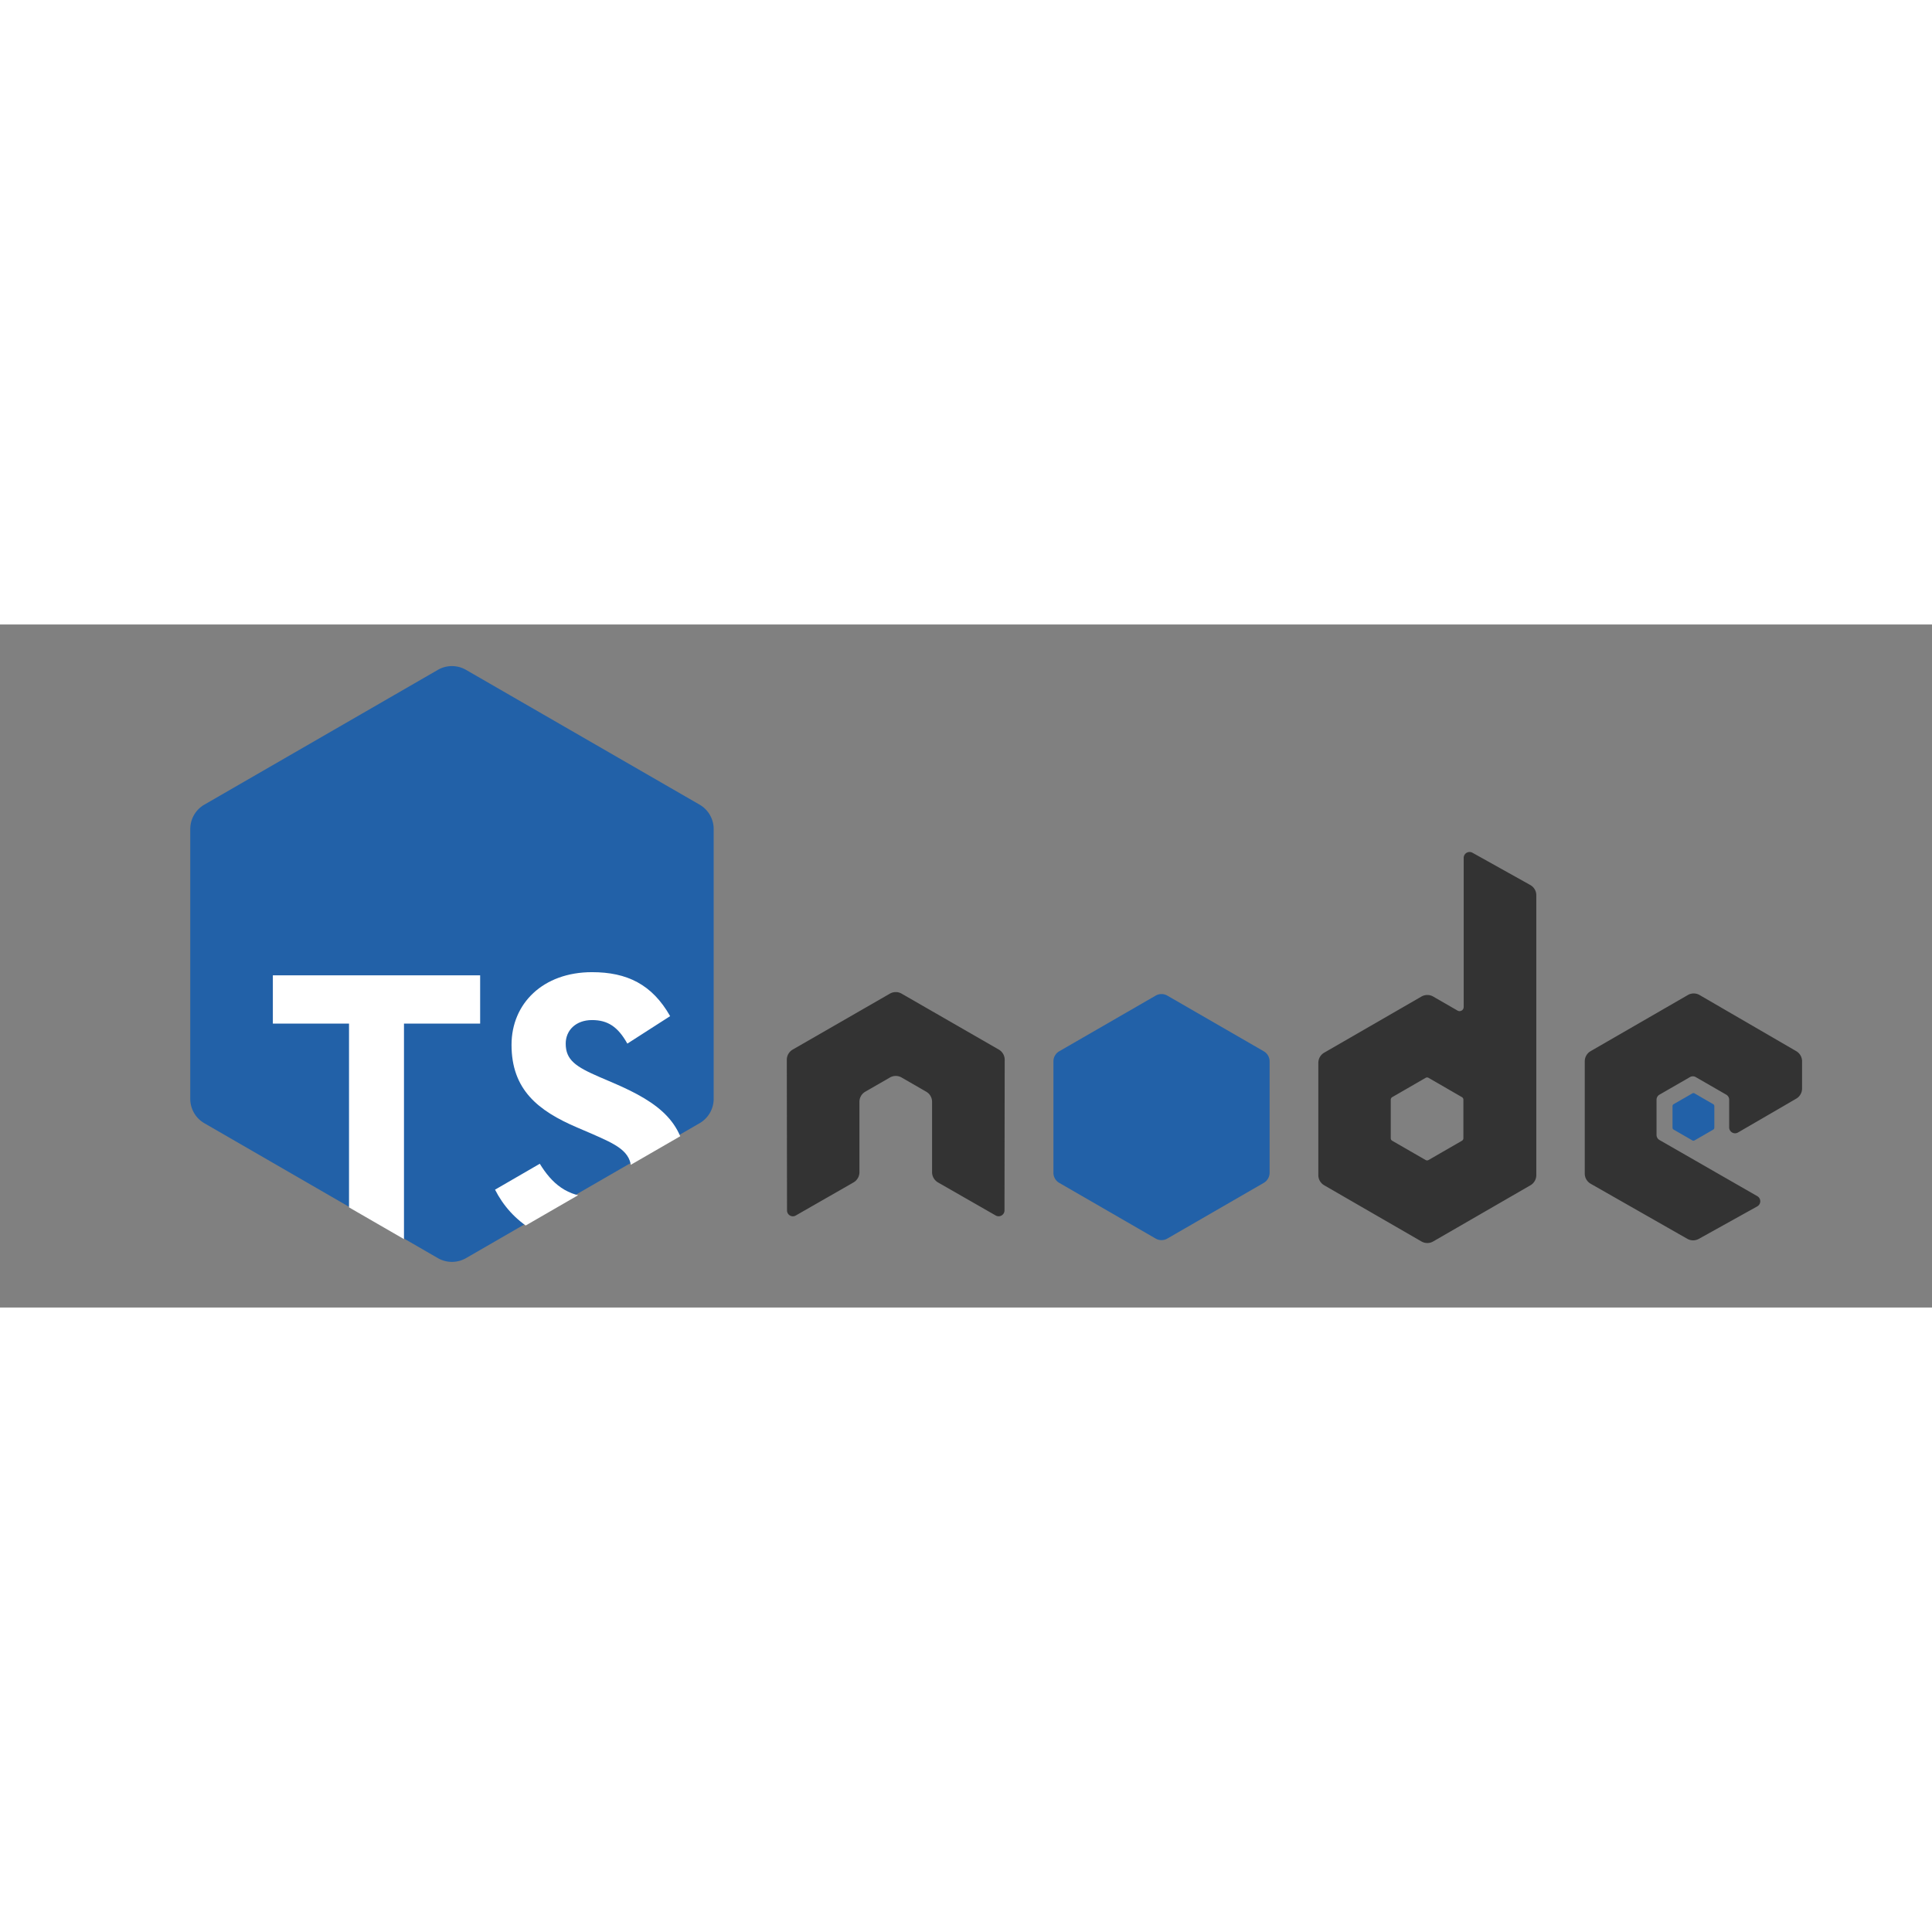 <svg xmlns="http://www.w3.org/2000/svg" width="50px" height="50px" viewBox="0 0 297 105">
   <rect x="0" y="0" width="297" height="105" fill="#808080" stroke="none"/>
   <defs>
      <clipPath id="a" clipPathUnits="userSpaceOnUse">
         <path d="M0 600h600V0H0z" />
      </clipPath>
      <clipPath clipPathUnits="userSpaceOnUse" id="b">
         <path d="M504.163-311.254L397.24-249.538c-4 2.306-6.46 6.57-6.46 11.184v123.535c0 4.616 2.46 8.878 6.455 11.188l106.924 61.768a12.927 12.927 0 0012.924 0l106.947-61.768a12.92 12.92 0 006.458-11.188v-123.53c0-4.619-2.46-8.883-6.46-11.189l-106.95-61.716a12.885 12.885 0 00-6.458-1.73c-2.23 0-4.46.574-6.456 1.73" fill="#fff" stroke-width="2.545" />
      </clipPath>
   </defs>
   <path d="M67.308 6.978l-35.89 20.716a4.332 4.332 0 00-2.17 3.754v41.467c0 1.55.826 2.98 2.167 3.755l35.891 20.734a4.34 4.34 0 004.339 0l35.898-20.734a4.337 4.337 0 002.168-3.755V31.45c0-1.55-.826-2.982-2.169-3.756l-35.9-20.716a4.325 4.325 0 00-2.167-.581c-.748 0-1.497.193-2.167.58" fill="#2261a8" />
   <g fill="#fff">
      <g style="line-height:1.25" transform="matrix(.336 0 0 .336 -101.924 111.655)" aria-label="TS" clip-path="url(#b)" font-weight="700" font-size="179.619" font-family="Neutra Text" letter-spacing="0" word-spacing="0" stroke-width="4.491">
         <path style="-inkscape-font-specification:'Neutra Text, Bold';font-variant-ligatures:normal;font-variant-caps:normal;font-variant-numeric:normal;font-feature-settings:normal;text-align:start" d="M463.029-49.656h25.146v-100.048h34.847v-22.093h-94.84v22.093h34.847zM575.639-48.04c23.889 0 41.671-12.393 41.671-35.025 0-21.015-12.034-30.356-33.409-39.516l-6.287-2.694c-10.777-4.67-15.447-7.724-15.447-15.268 0-6.107 4.67-10.777 12.035-10.777 7.184 0 11.854 3.053 16.165 10.777l19.579-12.573c-8.263-14.55-19.758-20.118-35.744-20.118-22.453 0-36.822 14.37-36.822 33.23 0 20.476 12.034 30.176 30.176 37.9l6.286 2.694c11.496 5.03 18.322 8.083 18.322 16.704 0 7.185-6.646 12.394-17.064 12.394-12.394 0-19.4-6.466-24.788-15.268l-20.476 11.855c7.364 14.55 22.452 25.686 45.803 25.686z" />
      </g>
   </g>
   <g stroke-width=".353">
      <path d="M154.448 66.918c0-.65-.342-1.246-.902-1.568l-14.943-8.6a1.76 1.76 0 00-.823-.238h-.155c-.285.012-.568.09-.825.238l-14.943 8.6a1.811 1.811 0 00-.904 1.568l.033 23.157c0 .322.167.621.451.78.277.166.62.166.896 0l8.881-5.086c.562-.334.904-.922.904-1.566V73.384c0-.644.341-1.242.9-1.562l3.782-2.178a1.794 1.794 0 011.803 0l3.78 2.178c.56.32.902.918.902 1.562v10.82c0 .643.347 1.235.905 1.565l8.878 5.085a.902.902 0 001.35-.78zM224.963 78.976a.45.45 0 01-.226.39l-5.132 2.959a.452.452 0 01-.45 0l-5.133-2.96a.45.45 0 01-.226-.39V73.05c0-.16.085-.31.225-.39l5.133-2.966a.45.45 0 01.451 0l5.133 2.965c.14.08.225.23.225.391zm1.387-43.89a.905.905 0 00-1.342.787v22.933a.633.633 0 01-.947.547l-3.743-2.156a1.805 1.805 0 00-1.804 0l-14.95 8.628a1.805 1.805 0 00-.902 1.563v17.258c0 .645.344 1.24.902 1.564l14.949 8.634a1.807 1.807 0 001.806 0l14.95-8.634c.559-.323.903-.919.903-1.564v-43.02c0-.654-.354-1.258-.926-1.577zM276.128 72.894c.556-.323.899-.918.899-1.56V67.15c0-.643-.343-1.238-.9-1.561l-14.852-8.624a1.803 1.803 0 00-1.809-.002l-14.944 8.627a1.806 1.806 0 00-.902 1.563v17.254c0 .649.348 1.247.912 1.568l14.85 8.462a1.804 1.804 0 001.77.01l8.983-4.992a.902.902 0 00.011-1.572l-15.038-8.632a.902.902 0 01-.454-.783v-5.407c0-.323.172-.621.452-.782l4.68-2.698a.901.901 0 01.901 0l4.683 2.698c.28.16.452.46.452.782v4.254a.902.902 0 001.355.78z" fill="#333" fill-rule="evenodd" />
      <path d="M260.15 72.086a.345.345 0 01.347 0l2.868 1.655a.346.346 0 01.173.3v3.312a.347.347 0 01-.173.3l-2.868 1.655a.347.347 0 01-.347 0l-2.866-1.655a.348.348 0 01-.173-.3v-3.312c0-.124.066-.238.173-.3z" fill="#2261a8" fill-rule="evenodd" />
      <path d="M177.658 57.053l-14.823 8.556a1.79 1.79 0 00-.896 1.55v17.127c0 .64.34 1.231.895 1.552l14.824 8.563c.554.32 1.237.32 1.791 0l14.827-8.563c.554-.32.896-.912.896-1.552V67.16a1.79 1.79 0 00-.896-1.55l-14.827-8.557a1.785 1.785 0 00-1.79 0" fill="#2261a8" />
   </g>
</svg>